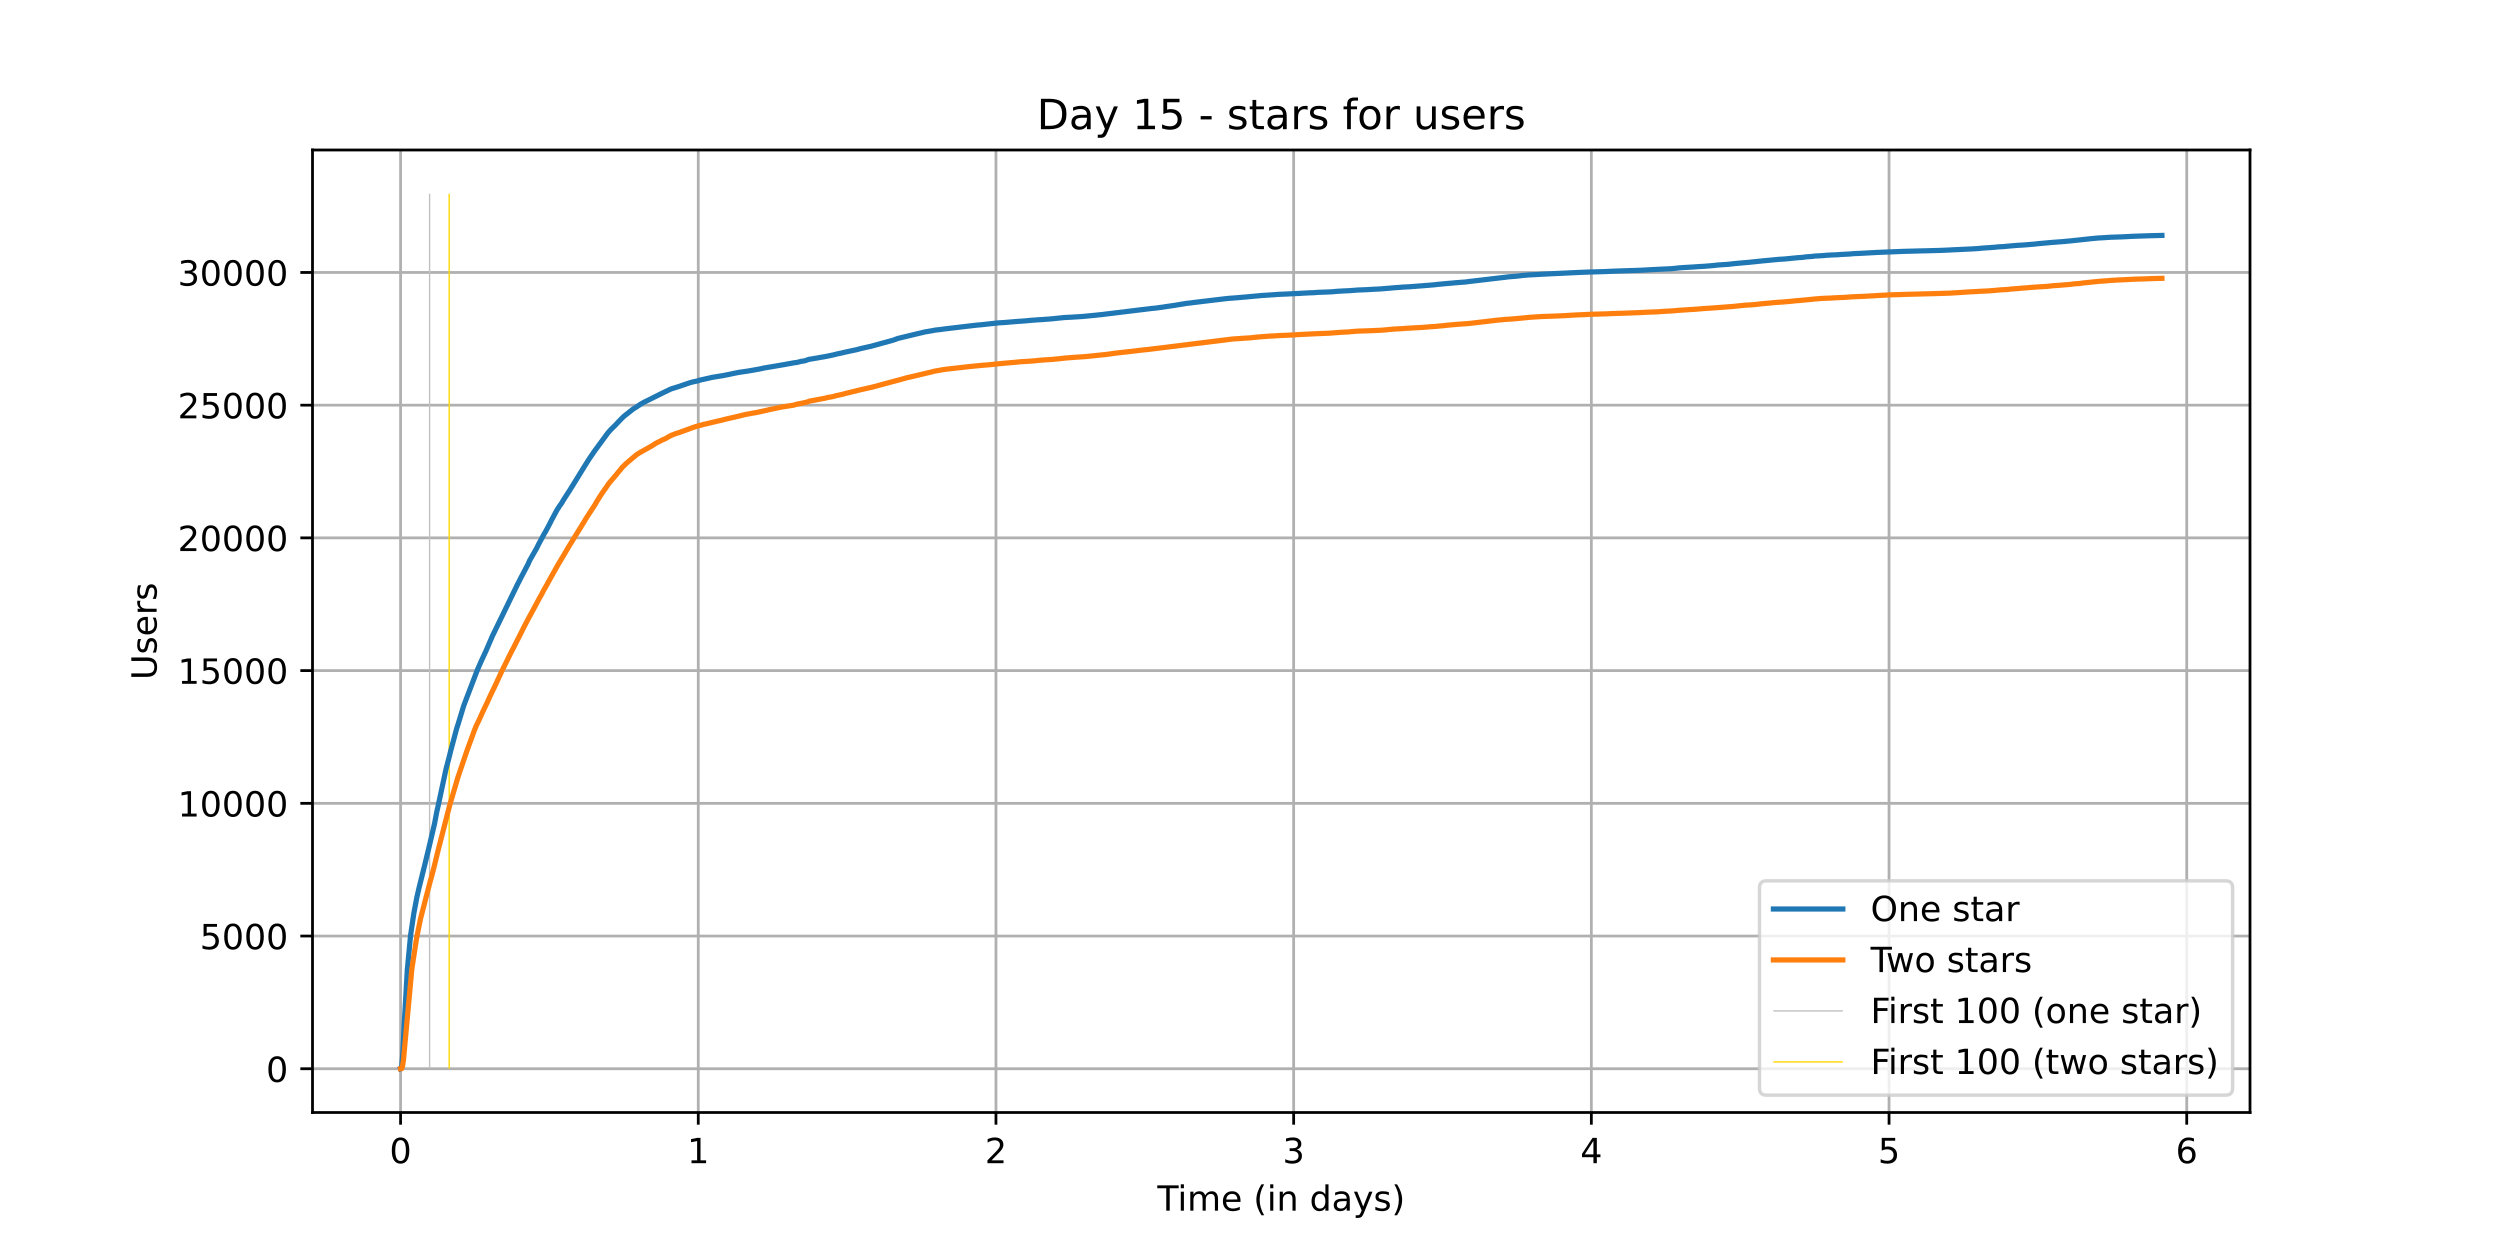 <?xml version="1.0" encoding="utf-8" standalone="no"?>
<!DOCTYPE svg PUBLIC "-//W3C//DTD SVG 1.1//EN"
  "http://www.w3.org/Graphics/SVG/1.1/DTD/svg11.dtd">
<!-- Created with matplotlib (https://matplotlib.org/) -->
<svg height="360pt" version="1.1" viewBox="0 0 720 360" width="720pt" xmlns="http://www.w3.org/2000/svg" xmlns:xlink="http://www.w3.org/1999/xlink">
 <defs>
  <style type="text/css">*{stroke-linecap:butt;stroke-linejoin:round;}</style>
 </defs>
 <g id="figure_1">
  <g id="patch_1">
   <path d="M 0 360 
L 720 360 
L 720 0 
L 0 0 
z
" style="fill:#ffffff;"/>
  </g>
  <g id="axes_1">
   <g id="patch_2">
    <path d="M 90 320.4 
L 648 320.4 
L 648 43.2 
L 90 43.2 
z
" style="fill:#ffffff;"/>
   </g>
   <g id="matplotlib.axis_1">
    <g id="xtick_1">
     <g id="line2d_1">
      <path clip-path="url(#p768ee1b26d)" d="M 115.364 320.4 
L 115.364 43.2 
" style="fill:none;stroke:#b0b0b0;stroke-linecap:square;stroke-width:0.8;"/>
     </g>
     <g id="line2d_2">
      <defs>
       <path d="M 0 0 
L 0 3.5 
" id="mffa829e0a7" style="stroke:#000000;stroke-width:0.8;"/>
      </defs>
      <g>
       <use style="stroke:#000000;stroke-width:0.8;" x="115.364" xlink:href="#mffa829e0a7" y="320.4"/>
      </g>
     </g>
     <g id="text_1">
      <!-- 0 -->
      <g transform="translate(112.182 334.998)scale(0.1 -0.1)">
       <defs>
        <path d="M 31.781 66.406 
Q 24.172 66.406 20.328 58.906 
Q 16.5 51.422 16.5 36.375 
Q 16.5 21.391 20.328 13.891 
Q 24.172 6.391 31.781 6.391 
Q 39.453 6.391 43.281 13.891 
Q 47.125 21.391 47.125 36.375 
Q 47.125 51.422 43.281 58.906 
Q 39.453 66.406 31.781 66.406 
z
M 31.781 74.219 
Q 44.047 74.219 50.516 64.516 
Q 56.984 54.828 56.984 36.375 
Q 56.984 17.969 50.516 8.266 
Q 44.047 -1.422 31.781 -1.422 
Q 19.531 -1.422 13.062 8.266 
Q 6.594 17.969 6.594 36.375 
Q 6.594 54.828 13.062 64.516 
Q 19.531 74.219 31.781 74.219 
z
" id="DejaVuSans-48"/>
       </defs>
       <use xlink:href="#DejaVuSans-48"/>
      </g>
     </g>
    </g>
    <g id="xtick_2">
     <g id="line2d_3">
      <path clip-path="url(#p768ee1b26d)" d="M 201.1 320.4 
L 201.1 43.2 
" style="fill:none;stroke:#b0b0b0;stroke-linecap:square;stroke-width:0.8;"/>
     </g>
     <g id="line2d_4">
      <g>
       <use style="stroke:#000000;stroke-width:0.8;" x="201.1" xlink:href="#mffa829e0a7" y="320.4"/>
      </g>
     </g>
     <g id="text_2">
      <!-- 1 -->
      <g transform="translate(197.918 334.998)scale(0.1 -0.1)">
       <defs>
        <path d="M 12.406 8.297 
L 28.516 8.297 
L 28.516 63.922 
L 10.984 60.406 
L 10.984 69.391 
L 28.422 72.906 
L 38.281 72.906 
L 38.281 8.297 
L 54.391 8.297 
L 54.391 0 
L 12.406 0 
z
" id="DejaVuSans-49"/>
       </defs>
       <use xlink:href="#DejaVuSans-49"/>
      </g>
     </g>
    </g>
    <g id="xtick_3">
     <g id="line2d_5">
      <path clip-path="url(#p768ee1b26d)" d="M 286.836 320.4 
L 286.836 43.2 
" style="fill:none;stroke:#b0b0b0;stroke-linecap:square;stroke-width:0.8;"/>
     </g>
     <g id="line2d_6">
      <g>
       <use style="stroke:#000000;stroke-width:0.8;" x="286.836" xlink:href="#mffa829e0a7" y="320.4"/>
      </g>
     </g>
     <g id="text_3">
      <!-- 2 -->
      <g transform="translate(283.655 334.998)scale(0.1 -0.1)">
       <defs>
        <path d="M 19.188 8.297 
L 53.609 8.297 
L 53.609 0 
L 7.328 0 
L 7.328 8.297 
Q 12.938 14.109 22.625 23.891 
Q 32.328 33.688 34.812 36.531 
Q 39.547 41.844 41.422 45.531 
Q 43.312 49.219 43.312 52.781 
Q 43.312 58.594 39.234 62.25 
Q 35.156 65.922 28.609 65.922 
Q 23.969 65.922 18.812 64.312 
Q 13.672 62.703 7.812 59.422 
L 7.812 69.391 
Q 13.766 71.781 18.938 73 
Q 24.125 74.219 28.422 74.219 
Q 39.75 74.219 46.484 68.547 
Q 53.219 62.891 53.219 53.422 
Q 53.219 48.922 51.531 44.891 
Q 49.859 40.875 45.406 35.406 
Q 44.188 33.984 37.641 27.219 
Q 31.109 20.453 19.188 8.297 
z
" id="DejaVuSans-50"/>
       </defs>
       <use xlink:href="#DejaVuSans-50"/>
      </g>
     </g>
    </g>
    <g id="xtick_4">
     <g id="line2d_7">
      <path clip-path="url(#p768ee1b26d)" d="M 372.572 320.4 
L 372.572 43.2 
" style="fill:none;stroke:#b0b0b0;stroke-linecap:square;stroke-width:0.8;"/>
     </g>
     <g id="line2d_8">
      <g>
       <use style="stroke:#000000;stroke-width:0.8;" x="372.572" xlink:href="#mffa829e0a7" y="320.4"/>
      </g>
     </g>
     <g id="text_4">
      <!-- 3 -->
      <g transform="translate(369.391 334.998)scale(0.1 -0.1)">
       <defs>
        <path d="M 40.578 39.312 
Q 47.656 37.797 51.625 33 
Q 55.609 28.219 55.609 21.188 
Q 55.609 10.406 48.188 4.484 
Q 40.766 -1.422 27.094 -1.422 
Q 22.516 -1.422 17.656 -0.516 
Q 12.797 0.391 7.625 2.203 
L 7.625 11.719 
Q 11.719 9.328 16.594 8.109 
Q 21.484 6.891 26.812 6.891 
Q 36.078 6.891 40.938 10.547 
Q 45.797 14.203 45.797 21.188 
Q 45.797 27.641 41.281 31.266 
Q 36.766 34.906 28.719 34.906 
L 20.219 34.906 
L 20.219 43.016 
L 29.109 43.016 
Q 36.375 43.016 40.234 45.922 
Q 44.094 48.828 44.094 54.297 
Q 44.094 59.906 40.109 62.906 
Q 36.141 65.922 28.719 65.922 
Q 24.656 65.922 20.016 65.031 
Q 15.375 64.156 9.812 62.312 
L 9.812 71.094 
Q 15.438 72.656 20.344 73.438 
Q 25.25 74.219 29.594 74.219 
Q 40.828 74.219 47.359 69.109 
Q 53.906 64.016 53.906 55.328 
Q 53.906 49.266 50.438 45.094 
Q 46.969 40.922 40.578 39.312 
z
" id="DejaVuSans-51"/>
       </defs>
       <use xlink:href="#DejaVuSans-51"/>
      </g>
     </g>
    </g>
    <g id="xtick_5">
     <g id="line2d_9">
      <path clip-path="url(#p768ee1b26d)" d="M 458.308 320.4 
L 458.308 43.2 
" style="fill:none;stroke:#b0b0b0;stroke-linecap:square;stroke-width:0.8;"/>
     </g>
     <g id="line2d_10">
      <g>
       <use style="stroke:#000000;stroke-width:0.8;" x="458.308" xlink:href="#mffa829e0a7" y="320.4"/>
      </g>
     </g>
     <g id="text_5">
      <!-- 4 -->
      <g transform="translate(455.127 334.998)scale(0.1 -0.1)">
       <defs>
        <path d="M 37.797 64.312 
L 12.891 25.391 
L 37.797 25.391 
z
M 35.203 72.906 
L 47.609 72.906 
L 47.609 25.391 
L 58.016 25.391 
L 58.016 17.188 
L 47.609 17.188 
L 47.609 0 
L 37.797 0 
L 37.797 17.188 
L 4.891 17.188 
L 4.891 26.703 
z
" id="DejaVuSans-52"/>
       </defs>
       <use xlink:href="#DejaVuSans-52"/>
      </g>
     </g>
    </g>
    <g id="xtick_6">
     <g id="line2d_11">
      <path clip-path="url(#p768ee1b26d)" d="M 544.044 320.4 
L 544.044 43.2 
" style="fill:none;stroke:#b0b0b0;stroke-linecap:square;stroke-width:0.8;"/>
     </g>
     <g id="line2d_12">
      <g>
       <use style="stroke:#000000;stroke-width:0.8;" x="544.044" xlink:href="#mffa829e0a7" y="320.4"/>
      </g>
     </g>
     <g id="text_6">
      <!-- 5 -->
      <g transform="translate(540.863 334.998)scale(0.1 -0.1)">
       <defs>
        <path d="M 10.797 72.906 
L 49.516 72.906 
L 49.516 64.594 
L 19.828 64.594 
L 19.828 46.734 
Q 21.969 47.469 24.109 47.828 
Q 26.266 48.188 28.422 48.188 
Q 40.625 48.188 47.75 41.5 
Q 54.891 34.812 54.891 23.391 
Q 54.891 11.625 47.562 5.094 
Q 40.234 -1.422 26.906 -1.422 
Q 22.312 -1.422 17.547 -0.641 
Q 12.797 0.141 7.719 1.703 
L 7.719 11.625 
Q 12.109 9.234 16.797 8.062 
Q 21.484 6.891 26.703 6.891 
Q 35.156 6.891 40.078 11.328 
Q 45.016 15.766 45.016 23.391 
Q 45.016 31 40.078 35.438 
Q 35.156 39.891 26.703 39.891 
Q 22.75 39.891 18.812 39.016 
Q 14.891 38.141 10.797 36.281 
z
" id="DejaVuSans-53"/>
       </defs>
       <use xlink:href="#DejaVuSans-53"/>
      </g>
     </g>
    </g>
    <g id="xtick_7">
     <g id="line2d_13">
      <path clip-path="url(#p768ee1b26d)" d="M 629.78 320.4 
L 629.78 43.2 
" style="fill:none;stroke:#b0b0b0;stroke-linecap:square;stroke-width:0.8;"/>
     </g>
     <g id="line2d_14">
      <g>
       <use style="stroke:#000000;stroke-width:0.8;" x="629.78" xlink:href="#mffa829e0a7" y="320.4"/>
      </g>
     </g>
     <g id="text_7">
      <!-- 6 -->
      <g transform="translate(626.599 334.998)scale(0.1 -0.1)">
       <defs>
        <path d="M 33.016 40.375 
Q 26.375 40.375 22.484 35.828 
Q 18.609 31.297 18.609 23.391 
Q 18.609 15.531 22.484 10.953 
Q 26.375 6.391 33.016 6.391 
Q 39.656 6.391 43.531 10.953 
Q 47.406 15.531 47.406 23.391 
Q 47.406 31.297 43.531 35.828 
Q 39.656 40.375 33.016 40.375 
z
M 52.594 71.297 
L 52.594 62.312 
Q 48.875 64.062 45.094 64.984 
Q 41.312 65.922 37.594 65.922 
Q 27.828 65.922 22.672 59.328 
Q 17.531 52.734 16.797 39.406 
Q 19.672 43.656 24.016 45.922 
Q 28.375 48.188 33.594 48.188 
Q 44.578 48.188 50.953 41.516 
Q 57.328 34.859 57.328 23.391 
Q 57.328 12.156 50.688 5.359 
Q 44.047 -1.422 33.016 -1.422 
Q 20.359 -1.422 13.672 8.266 
Q 6.984 17.969 6.984 36.375 
Q 6.984 53.656 15.188 63.938 
Q 23.391 74.219 37.203 74.219 
Q 40.922 74.219 44.703 73.484 
Q 48.484 72.75 52.594 71.297 
z
" id="DejaVuSans-54"/>
       </defs>
       <use xlink:href="#DejaVuSans-54"/>
      </g>
     </g>
    </g>
    <g id="text_8">
     <!-- Time (in days) -->
     <g transform="translate(333.327 348.677)scale(0.1 -0.1)">
      <defs>
       <path d="M -0.297 72.906 
L 61.375 72.906 
L 61.375 64.594 
L 35.5 64.594 
L 35.5 0 
L 25.594 0 
L 25.594 64.594 
L -0.297 64.594 
z
" id="DejaVuSans-84"/>
       <path d="M 9.422 54.688 
L 18.406 54.688 
L 18.406 0 
L 9.422 0 
z
M 9.422 75.984 
L 18.406 75.984 
L 18.406 64.594 
L 9.422 64.594 
z
" id="DejaVuSans-105"/>
       <path d="M 52 44.188 
Q 55.375 50.25 60.062 53.125 
Q 64.75 56 71.094 56 
Q 79.641 56 84.281 50.016 
Q 88.922 44.047 88.922 33.016 
L 88.922 0 
L 79.891 0 
L 79.891 32.719 
Q 79.891 40.578 77.094 44.375 
Q 74.312 48.188 68.609 48.188 
Q 61.625 48.188 57.562 43.547 
Q 53.516 38.922 53.516 30.906 
L 53.516 0 
L 44.484 0 
L 44.484 32.719 
Q 44.484 40.625 41.703 44.406 
Q 38.922 48.188 33.109 48.188 
Q 26.219 48.188 22.156 43.531 
Q 18.109 38.875 18.109 30.906 
L 18.109 0 
L 9.078 0 
L 9.078 54.688 
L 18.109 54.688 
L 18.109 46.188 
Q 21.188 51.219 25.484 53.609 
Q 29.781 56 35.688 56 
Q 41.656 56 45.828 52.969 
Q 50 49.953 52 44.188 
z
" id="DejaVuSans-109"/>
       <path d="M 56.203 29.594 
L 56.203 25.203 
L 14.891 25.203 
Q 15.484 15.922 20.484 11.062 
Q 25.484 6.203 34.422 6.203 
Q 39.594 6.203 44.453 7.469 
Q 49.312 8.734 54.109 11.281 
L 54.109 2.781 
Q 49.266 0.734 44.188 -0.344 
Q 39.109 -1.422 33.891 -1.422 
Q 20.797 -1.422 13.156 6.188 
Q 5.516 13.812 5.516 26.812 
Q 5.516 40.234 12.766 48.109 
Q 20.016 56 32.328 56 
Q 43.359 56 49.781 48.891 
Q 56.203 41.797 56.203 29.594 
z
M 47.219 32.234 
Q 47.125 39.594 43.094 43.984 
Q 39.062 48.391 32.422 48.391 
Q 24.906 48.391 20.391 44.141 
Q 15.875 39.891 15.188 32.172 
z
" id="DejaVuSans-101"/>
       <path id="DejaVuSans-32"/>
       <path d="M 31 75.875 
Q 24.469 64.656 21.281 53.656 
Q 18.109 42.672 18.109 31.391 
Q 18.109 20.125 21.312 9.062 
Q 24.516 -2 31 -13.188 
L 23.188 -13.188 
Q 15.875 -1.703 12.234 9.375 
Q 8.594 20.453 8.594 31.391 
Q 8.594 42.281 12.203 53.312 
Q 15.828 64.359 23.188 75.875 
z
" id="DejaVuSans-40"/>
       <path d="M 54.891 33.016 
L 54.891 0 
L 45.906 0 
L 45.906 32.719 
Q 45.906 40.484 42.875 44.328 
Q 39.844 48.188 33.797 48.188 
Q 26.516 48.188 22.312 43.547 
Q 18.109 38.922 18.109 30.906 
L 18.109 0 
L 9.078 0 
L 9.078 54.688 
L 18.109 54.688 
L 18.109 46.188 
Q 21.344 51.125 25.703 53.562 
Q 30.078 56 35.797 56 
Q 45.219 56 50.047 50.172 
Q 54.891 44.344 54.891 33.016 
z
" id="DejaVuSans-110"/>
       <path d="M 45.406 46.391 
L 45.406 75.984 
L 54.391 75.984 
L 54.391 0 
L 45.406 0 
L 45.406 8.203 
Q 42.578 3.328 38.25 0.953 
Q 33.938 -1.422 27.875 -1.422 
Q 17.969 -1.422 11.734 6.484 
Q 5.516 14.406 5.516 27.297 
Q 5.516 40.188 11.734 48.094 
Q 17.969 56 27.875 56 
Q 33.938 56 38.25 53.625 
Q 42.578 51.266 45.406 46.391 
z
M 14.797 27.297 
Q 14.797 17.391 18.875 11.75 
Q 22.953 6.109 30.078 6.109 
Q 37.203 6.109 41.297 11.75 
Q 45.406 17.391 45.406 27.297 
Q 45.406 37.203 41.297 42.844 
Q 37.203 48.484 30.078 48.484 
Q 22.953 48.484 18.875 42.844 
Q 14.797 37.203 14.797 27.297 
z
" id="DejaVuSans-100"/>
       <path d="M 34.281 27.484 
Q 23.391 27.484 19.188 25 
Q 14.984 22.516 14.984 16.5 
Q 14.984 11.719 18.141 8.906 
Q 21.297 6.109 26.703 6.109 
Q 34.188 6.109 38.703 11.406 
Q 43.219 16.703 43.219 25.484 
L 43.219 27.484 
z
M 52.203 31.203 
L 52.203 0 
L 43.219 0 
L 43.219 8.297 
Q 40.141 3.328 35.547 0.953 
Q 30.953 -1.422 24.312 -1.422 
Q 15.922 -1.422 10.953 3.297 
Q 6 8.016 6 15.922 
Q 6 25.141 12.172 29.828 
Q 18.359 34.516 30.609 34.516 
L 43.219 34.516 
L 43.219 35.406 
Q 43.219 41.609 39.141 45 
Q 35.062 48.391 27.688 48.391 
Q 23 48.391 18.547 47.266 
Q 14.109 46.141 10.016 43.891 
L 10.016 52.203 
Q 14.938 54.109 19.578 55.047 
Q 24.219 56 28.609 56 
Q 40.484 56 46.344 49.844 
Q 52.203 43.703 52.203 31.203 
z
" id="DejaVuSans-97"/>
       <path d="M 32.172 -5.078 
Q 28.375 -14.844 24.75 -17.812 
Q 21.141 -20.797 15.094 -20.797 
L 7.906 -20.797 
L 7.906 -13.281 
L 13.188 -13.281 
Q 16.891 -13.281 18.938 -11.516 
Q 21 -9.766 23.484 -3.219 
L 25.094 0.875 
L 2.984 54.688 
L 12.5 54.688 
L 29.594 11.922 
L 46.688 54.688 
L 56.203 54.688 
z
" id="DejaVuSans-121"/>
       <path d="M 44.281 53.078 
L 44.281 44.578 
Q 40.484 46.531 36.375 47.5 
Q 32.281 48.484 27.875 48.484 
Q 21.188 48.484 17.844 46.438 
Q 14.5 44.391 14.5 40.281 
Q 14.5 37.156 16.891 35.375 
Q 19.281 33.594 26.516 31.984 
L 29.594 31.297 
Q 39.156 29.25 43.188 25.516 
Q 47.219 21.781 47.219 15.094 
Q 47.219 7.469 41.188 3.016 
Q 35.156 -1.422 24.609 -1.422 
Q 20.219 -1.422 15.453 -0.562 
Q 10.688 0.297 5.422 2 
L 5.422 11.281 
Q 10.406 8.688 15.234 7.391 
Q 20.062 6.109 24.812 6.109 
Q 31.156 6.109 34.562 8.281 
Q 37.984 10.453 37.984 14.406 
Q 37.984 18.062 35.516 20.016 
Q 33.062 21.969 24.703 23.781 
L 21.578 24.516 
Q 13.234 26.266 9.516 29.906 
Q 5.812 33.547 5.812 39.891 
Q 5.812 47.609 11.281 51.797 
Q 16.75 56 26.812 56 
Q 31.781 56 36.172 55.266 
Q 40.578 54.547 44.281 53.078 
z
" id="DejaVuSans-115"/>
       <path d="M 8.016 75.875 
L 15.828 75.875 
Q 23.141 64.359 26.781 53.312 
Q 30.422 42.281 30.422 31.391 
Q 30.422 20.453 26.781 9.375 
Q 23.141 -1.703 15.828 -13.188 
L 8.016 -13.188 
Q 14.5 -2 17.703 9.062 
Q 20.906 20.125 20.906 31.391 
Q 20.906 42.672 17.703 53.656 
Q 14.5 64.656 8.016 75.875 
z
" id="DejaVuSans-41"/>
      </defs>
      <use xlink:href="#DejaVuSans-84"/>
      <use x="57.959" xlink:href="#DejaVuSans-105"/>
      <use x="85.742" xlink:href="#DejaVuSans-109"/>
      <use x="183.154" xlink:href="#DejaVuSans-101"/>
      <use x="244.678" xlink:href="#DejaVuSans-32"/>
      <use x="276.465" xlink:href="#DejaVuSans-40"/>
      <use x="315.479" xlink:href="#DejaVuSans-105"/>
      <use x="343.262" xlink:href="#DejaVuSans-110"/>
      <use x="406.641" xlink:href="#DejaVuSans-32"/>
      <use x="438.428" xlink:href="#DejaVuSans-100"/>
      <use x="501.904" xlink:href="#DejaVuSans-97"/>
      <use x="563.184" xlink:href="#DejaVuSans-121"/>
      <use x="622.363" xlink:href="#DejaVuSans-115"/>
      <use x="674.463" xlink:href="#DejaVuSans-41"/>
     </g>
    </g>
   </g>
   <g id="matplotlib.axis_2">
    <g id="ytick_1">
     <g id="line2d_15">
      <path clip-path="url(#p768ee1b26d)" d="M 90 307.8 
L 648 307.8 
" style="fill:none;stroke:#b0b0b0;stroke-linecap:square;stroke-width:0.8;"/>
     </g>
     <g id="line2d_16">
      <defs>
       <path d="M 0 0 
L -3.5 0 
" id="m70995ba853" style="stroke:#000000;stroke-width:0.8;"/>
      </defs>
      <g>
       <use style="stroke:#000000;stroke-width:0.8;" x="90" xlink:href="#m70995ba853" y="307.8"/>
      </g>
     </g>
     <g id="text_9">
      <!-- 0 -->
      <g transform="translate(76.638 311.599)scale(0.1 -0.1)">
       <use xlink:href="#DejaVuSans-48"/>
      </g>
     </g>
    </g>
    <g id="ytick_2">
     <g id="line2d_17">
      <path clip-path="url(#p768ee1b26d)" d="M 90 269.577 
L 648 269.577 
" style="fill:none;stroke:#b0b0b0;stroke-linecap:square;stroke-width:0.8;"/>
     </g>
     <g id="line2d_18">
      <g>
       <use style="stroke:#000000;stroke-width:0.8;" x="90" xlink:href="#m70995ba853" y="269.577"/>
      </g>
     </g>
     <g id="text_10">
      <!-- 5000 -->
      <g transform="translate(57.55 273.377)scale(0.1 -0.1)">
       <use xlink:href="#DejaVuSans-53"/>
       <use x="63.623" xlink:href="#DejaVuSans-48"/>
       <use x="127.246" xlink:href="#DejaVuSans-48"/>
       <use x="190.869" xlink:href="#DejaVuSans-48"/>
      </g>
     </g>
    </g>
    <g id="ytick_3">
     <g id="line2d_19">
      <path clip-path="url(#p768ee1b26d)" d="M 90 231.355 
L 648 231.355 
" style="fill:none;stroke:#b0b0b0;stroke-linecap:square;stroke-width:0.8;"/>
     </g>
     <g id="line2d_20">
      <g>
       <use style="stroke:#000000;stroke-width:0.8;" x="90" xlink:href="#m70995ba853" y="231.355"/>
      </g>
     </g>
     <g id="text_11">
      <!-- 10000 -->
      <g transform="translate(51.188 235.154)scale(0.1 -0.1)">
       <use xlink:href="#DejaVuSans-49"/>
       <use x="63.623" xlink:href="#DejaVuSans-48"/>
       <use x="127.246" xlink:href="#DejaVuSans-48"/>
       <use x="190.869" xlink:href="#DejaVuSans-48"/>
       <use x="254.492" xlink:href="#DejaVuSans-48"/>
      </g>
     </g>
    </g>
    <g id="ytick_4">
     <g id="line2d_21">
      <path clip-path="url(#p768ee1b26d)" d="M 90 193.132 
L 648 193.132 
" style="fill:none;stroke:#b0b0b0;stroke-linecap:square;stroke-width:0.8;"/>
     </g>
     <g id="line2d_22">
      <g>
       <use style="stroke:#000000;stroke-width:0.8;" x="90" xlink:href="#m70995ba853" y="193.132"/>
      </g>
     </g>
     <g id="text_12">
      <!-- 15000 -->
      <g transform="translate(51.188 196.931)scale(0.1 -0.1)">
       <use xlink:href="#DejaVuSans-49"/>
       <use x="63.623" xlink:href="#DejaVuSans-53"/>
       <use x="127.246" xlink:href="#DejaVuSans-48"/>
       <use x="190.869" xlink:href="#DejaVuSans-48"/>
       <use x="254.492" xlink:href="#DejaVuSans-48"/>
      </g>
     </g>
    </g>
    <g id="ytick_5">
     <g id="line2d_23">
      <path clip-path="url(#p768ee1b26d)" d="M 90 154.909 
L 648 154.909 
" style="fill:none;stroke:#b0b0b0;stroke-linecap:square;stroke-width:0.8;"/>
     </g>
     <g id="line2d_24">
      <g>
       <use style="stroke:#000000;stroke-width:0.8;" x="90" xlink:href="#m70995ba853" y="154.909"/>
      </g>
     </g>
     <g id="text_13">
      <!-- 20000 -->
      <g transform="translate(51.188 158.709)scale(0.1 -0.1)">
       <use xlink:href="#DejaVuSans-50"/>
       <use x="63.623" xlink:href="#DejaVuSans-48"/>
       <use x="127.246" xlink:href="#DejaVuSans-48"/>
       <use x="190.869" xlink:href="#DejaVuSans-48"/>
       <use x="254.492" xlink:href="#DejaVuSans-48"/>
      </g>
     </g>
    </g>
    <g id="ytick_6">
     <g id="line2d_25">
      <path clip-path="url(#p768ee1b26d)" d="M 90 116.687 
L 648 116.687 
" style="fill:none;stroke:#b0b0b0;stroke-linecap:square;stroke-width:0.8;"/>
     </g>
     <g id="line2d_26">
      <g>
       <use style="stroke:#000000;stroke-width:0.8;" x="90" xlink:href="#m70995ba853" y="116.687"/>
      </g>
     </g>
     <g id="text_14">
      <!-- 25000 -->
      <g transform="translate(51.188 120.486)scale(0.1 -0.1)">
       <use xlink:href="#DejaVuSans-50"/>
       <use x="63.623" xlink:href="#DejaVuSans-53"/>
       <use x="127.246" xlink:href="#DejaVuSans-48"/>
       <use x="190.869" xlink:href="#DejaVuSans-48"/>
       <use x="254.492" xlink:href="#DejaVuSans-48"/>
      </g>
     </g>
    </g>
    <g id="ytick_7">
     <g id="line2d_27">
      <path clip-path="url(#p768ee1b26d)" d="M 90 78.464 
L 648 78.464 
" style="fill:none;stroke:#b0b0b0;stroke-linecap:square;stroke-width:0.8;"/>
     </g>
     <g id="line2d_28">
      <g>
       <use style="stroke:#000000;stroke-width:0.8;" x="90" xlink:href="#m70995ba853" y="78.464"/>
      </g>
     </g>
     <g id="text_15">
      <!-- 30000 -->
      <g transform="translate(51.188 82.263)scale(0.1 -0.1)">
       <use xlink:href="#DejaVuSans-51"/>
       <use x="63.623" xlink:href="#DejaVuSans-48"/>
       <use x="127.246" xlink:href="#DejaVuSans-48"/>
       <use x="190.869" xlink:href="#DejaVuSans-48"/>
       <use x="254.492" xlink:href="#DejaVuSans-48"/>
      </g>
     </g>
    </g>
    <g id="text_16">
     <!-- Users -->
     <g transform="translate(45.108 195.801)rotate(-90)scale(0.1 -0.1)">
      <defs>
       <path d="M 8.688 72.906 
L 18.609 72.906 
L 18.609 28.609 
Q 18.609 16.891 22.844 11.734 
Q 27.094 6.594 36.625 6.594 
Q 46.094 6.594 50.344 11.734 
Q 54.594 16.891 54.594 28.609 
L 54.594 72.906 
L 64.5 72.906 
L 64.5 27.391 
Q 64.5 13.141 57.438 5.859 
Q 50.391 -1.422 36.625 -1.422 
Q 22.797 -1.422 15.734 5.859 
Q 8.688 13.141 8.688 27.391 
z
" id="DejaVuSans-85"/>
       <path d="M 41.109 46.297 
Q 39.594 47.172 37.812 47.578 
Q 36.031 48 33.891 48 
Q 26.266 48 22.188 43.047 
Q 18.109 38.094 18.109 28.812 
L 18.109 0 
L 9.078 0 
L 9.078 54.688 
L 18.109 54.688 
L 18.109 46.188 
Q 20.953 51.172 25.484 53.578 
Q 30.031 56 36.531 56 
Q 37.453 56 38.578 55.875 
Q 39.703 55.766 41.062 55.516 
z
" id="DejaVuSans-114"/>
      </defs>
      <use xlink:href="#DejaVuSans-85"/>
      <use x="73.193" xlink:href="#DejaVuSans-115"/>
      <use x="125.293" xlink:href="#DejaVuSans-101"/>
      <use x="186.816" xlink:href="#DejaVuSans-114"/>
      <use x="227.93" xlink:href="#DejaVuSans-115"/>
     </g>
    </g>
   </g>
   <g id="LineCollection_1">
    <path clip-path="url(#p768ee1b26d)" d="M 123.723 307.8 
L 123.723 55.8 
" style="fill:none;stroke:#c0c0c0;stroke-width:0.4;"/>
   </g>
   <g id="LineCollection_2">
    <path clip-path="url(#p768ee1b26d)" d="M 129.367 307.8 
L 129.367 55.8 
" style="fill:none;stroke:#ffd700;stroke-width:0.4;"/>
   </g>
   <g id="line2d_29">
    <path clip-path="url(#p768ee1b26d)" d="M 115.364 307.8 
L 115.533 307.739 
L 115.712 307.02 
L 116.007 303.359 
L 116.419 294.804 
L 117.305 279.316 
L 118.248 269.363 
L 119.193 262.995 
L 120.019 258.615 
L 120.609 256.008 
L 121.729 251.498 
L 122.261 249.365 
L 123.267 245.191 
L 123.564 243.991 
L 125.159 237.157 
L 125.75 234.007 
L 126.222 231.905 
L 128.469 221.417 
L 129.414 217.824 
L 129.769 216.371 
L 131.539 209.736 
L 131.953 208.49 
L 133.486 203.452 
L 133.722 202.787 
L 137.498 192.903 
L 138.561 190.487 
L 138.914 189.715 
L 139.978 187.429 
L 141.807 183.179 
L 149.182 168.012 
L 149.418 167.615 
L 149.772 166.865 
L 152.132 162.37 
L 152.486 161.514 
L 154.611 157.784 
L 155.082 156.813 
L 156.085 154.948 
L 156.852 153.503 
L 156.97 153.373 
L 158.032 151.408 
L 158.859 149.765 
L 160.097 147.464 
L 160.511 146.699 
L 160.746 146.378 
L 161.042 145.881 
L 161.809 144.819 
L 162.222 144.077 
L 163.756 141.692 
L 163.874 141.539 
L 168.36 134.262 
L 169.658 132.205 
L 170.131 131.51 
L 170.603 130.837 
L 171.075 130.118 
L 174.912 124.882 
L 175.149 124.584 
L 175.739 123.918 
L 176.27 123.368 
L 177.156 122.512 
L 178.041 121.564 
L 179.221 120.348 
L 179.575 120.004 
L 180.284 119.424 
L 180.697 119.095 
L 181.051 118.82 
L 181.229 118.674 
L 182.291 117.849 
L 182.646 117.604 
L 183.295 117.222 
L 183.531 117.054 
L 183.767 116.886 
L 184.238 116.587 
L 184.474 116.419 
L 184.829 116.22 
L 185.419 115.876 
L 185.891 115.639 
L 190.909 113.14 
L 191.44 112.887 
L 192.62 112.314 
L 193.269 112.008 
L 195.511 111.313 
L 198.226 110.38 
L 198.757 110.204 
L 199.701 109.952 
L 200.88 109.715 
L 201.353 109.531 
L 204.538 108.813 
L 204.952 108.706 
L 208.315 108.155 
L 210.144 107.789 
L 211.383 107.521 
L 213.035 107.2 
L 213.861 107.093 
L 214.215 107.032 
L 215.1 106.909 
L 215.749 106.802 
L 216.988 106.588 
L 218.876 106.244 
L 219.289 106.153 
L 219.997 105.992 
L 222.829 105.518 
L 223.36 105.426 
L 225.956 104.983 
L 226.547 104.868 
L 228.73 104.478 
L 229.555 104.371 
L 230.323 104.18 
L 230.737 104.066 
L 231.504 103.966 
L 231.917 103.867 
L 232.982 103.485 
L 233.395 103.431 
L 235.872 103.011 
L 236.403 102.904 
L 237.112 102.797 
L 238.646 102.499 
L 239.235 102.376 
L 240.357 102.132 
L 240.829 101.994 
L 241.95 101.749 
L 242.245 101.703 
L 243.072 101.489 
L 245.491 100.97 
L 246.79 100.694 
L 247.794 100.412 
L 248.797 100.182 
L 249.505 100.022 
L 250.744 99.754 
L 257.122 98.004 
L 257.535 97.866 
L 258.361 97.553 
L 258.656 97.453 
L 265.267 95.863 
L 265.739 95.756 
L 266.211 95.626 
L 268.69 95.206 
L 269.28 95.076 
L 270.284 94.969 
L 270.991 94.885 
L 271.64 94.785 
L 272.527 94.671 
L 281.202 93.646 
L 282.5 93.539 
L 287.516 92.989 
L 289.285 92.882 
L 291.823 92.668 
L 293.18 92.561 
L 294.952 92.438 
L 296.193 92.331 
L 296.901 92.255 
L 298.85 92.11 
L 300.444 92.018 
L 300.74 91.98 
L 302.391 91.873 
L 306.522 91.452 
L 308.587 91.345 
L 310.181 91.246 
L 311.774 91.146 
L 312.482 91.078 
L 315.786 90.757 
L 316.73 90.649 
L 317.379 90.596 
L 318.146 90.489 
L 318.973 90.39 
L 331.659 88.838 
L 332.839 88.731 
L 338.446 87.92 
L 338.8 87.852 
L 341.692 87.37 
L 342.046 87.332 
L 343.11 87.225 
L 343.641 87.133 
L 353.206 85.994 
L 354.387 85.887 
L 354.918 85.856 
L 356.274 85.749 
L 358.988 85.512 
L 359.991 85.421 
L 360.346 85.382 
L 361.525 85.275 
L 362.116 85.23 
L 363.119 85.123 
L 364.77 85.015 
L 366.422 84.908 
L 368.311 84.771 
L 370.848 84.664 
L 372.205 84.595 
L 374.446 84.488 
L 375.037 84.442 
L 377.16 84.335 
L 378.282 84.297 
L 379.698 84.19 
L 380.819 84.152 
L 383.415 84.052 
L 384.004 83.999 
L 385.185 83.892 
L 386.66 83.808 
L 388.843 83.701 
L 390.966 83.532 
L 393.622 83.425 
L 395.214 83.326 
L 397.458 83.219 
L 399.937 83.013 
L 401.117 82.913 
L 401.766 82.852 
L 403.3 82.76 
L 403.713 82.699 
L 405.836 82.592 
L 407.843 82.439 
L 409.259 82.332 
L 411.383 82.164 
L 412.622 82.057 
L 413.212 82.011 
L 414.038 81.904 
L 417.224 81.606 
L 418.405 81.514 
L 418.818 81.461 
L 420.175 81.354 
L 422.124 81.209 
L 422.833 81.109 
L 423.245 81.056 
L 433.576 79.84 
L 434.403 79.733 
L 436.587 79.557 
L 437.533 79.458 
L 438.477 79.328 
L 439.717 79.229 
L 440.366 79.175 
L 442.55 79.068 
L 444.084 78.976 
L 446.268 78.869 
L 447.684 78.793 
L 450.103 78.686 
L 451.461 78.617 
L 453.703 78.51 
L 455.001 78.449 
L 457.834 78.342 
L 458.895 78.311 
L 462.555 78.204 
L 464.031 78.12 
L 467.098 78.013 
L 468.219 77.975 
L 471.524 77.875 
L 471.995 77.853 
L 474.179 77.746 
L 475.712 77.654 
L 477.895 77.547 
L 479.193 77.486 
L 481.377 77.386 
L 482.086 77.31 
L 483.029 77.218 
L 483.442 77.157 
L 484.976 77.05 
L 485.508 77.019 
L 487.396 76.912 
L 489.224 76.782 
L 491.053 76.675 
L 493.532 76.469 
L 494.24 76.377 
L 494.594 76.339 
L 496.068 76.232 
L 497.722 76.125 
L 498.665 76.018 
L 499.492 75.918 
L 502.266 75.666 
L 503.564 75.559 
L 507.754 75.123 
L 508.934 75.016 
L 512.238 74.695 
L 514.008 74.588 
L 517.784 74.214 
L 519.2 74.122 
L 519.437 74.076 
L 520.204 73.969 
L 521.974 73.847 
L 522.623 73.74 
L 523.862 73.686 
L 525.278 73.587 
L 525.927 73.526 
L 527.756 73.419 
L 528.759 73.396 
L 530.175 73.289 
L 530.706 73.258 
L 532.535 73.166 
L 532.889 73.136 
L 534.129 73.029 
L 535.25 72.991 
L 537.256 72.884 
L 538.672 72.807 
L 540.619 72.7 
L 541.858 72.647 
L 544.513 72.54 
L 545.693 72.494 
L 548.349 72.387 
L 549.351 72.364 
L 553.422 72.257 
L 554.366 72.241 
L 558.143 72.134 
L 559.205 72.104 
L 561.565 71.997 
L 562.096 71.959 
L 564.514 71.852 
L 565.872 71.783 
L 568.174 71.676 
L 569.885 71.561 
L 570.947 71.454 
L 572.658 71.339 
L 574.015 71.24 
L 574.605 71.194 
L 575.667 71.087 
L 577.083 71.011 
L 578.204 70.904 
L 580.8 70.674 
L 582.689 70.567 
L 584.872 70.391 
L 586.052 70.292 
L 586.819 70.193 
L 587.999 70.086 
L 590.832 69.826 
L 592.307 69.719 
L 594.313 69.566 
L 595.257 69.467 
L 595.848 69.421 
L 596.91 69.314 
L 602.398 68.717 
L 603.578 68.61 
L 604.227 68.549 
L 606.115 68.442 
L 607.826 68.327 
L 611.072 68.22 
L 612.428 68.152 
L 614.493 68.045 
L 615.615 68.006 
L 618.86 67.899 
L 619.922 67.869 
L 622.636 67.8 
L 622.636 67.8 
" style="fill:none;stroke:#1f77b4;stroke-linecap:square;stroke-width:1.5;"/>
   </g>
   <g id="line2d_30">
    <path clip-path="url(#p768ee1b26d)" d="M 115.364 307.8 
L 115.652 307.777 
L 115.889 307.204 
L 116.183 305.4 
L 118.603 279.118 
L 119.96 270.296 
L 121.08 264.708 
L 122.202 260.396 
L 122.378 259.701 
L 123.977 253.539 
L 124.155 252.943 
L 125.041 249.579 
L 126.103 245.176 
L 126.635 243.104 
L 129.532 231.836 
L 131.363 225.629 
L 131.776 224.176 
L 134.49 216.173 
L 136.318 211.181 
L 136.732 210.065 
L 137.204 208.933 
L 137.734 207.84 
L 138.089 207.106 
L 139.15 204.744 
L 140.509 201.9 
L 141.04 200.7 
L 142.632 197.39 
L 142.869 196.908 
L 143.341 195.854 
L 144.521 193.3 
L 147.53 187.2 
L 147.648 187.047 
L 151.011 180.373 
L 151.837 178.791 
L 154.079 174.64 
L 154.256 174.319 
L 155.318 172.339 
L 156.085 170.978 
L 156.616 169.923 
L 157.619 168.196 
L 157.974 167.515 
L 160.157 163.617 
L 160.629 162.768 
L 162.281 160.016 
L 162.576 159.534 
L 162.93 158.915 
L 163.638 157.692 
L 167.652 151.187 
L 167.888 150.804 
L 168.773 149.329 
L 170.485 146.684 
L 171.489 145.147 
L 171.725 144.673 
L 172.846 142.885 
L 173.259 142.242 
L 174.145 140.966 
L 174.441 140.568 
L 175.385 139.169 
L 176.802 137.518 
L 177.627 136.547 
L 177.923 136.157 
L 179.339 134.445 
L 179.693 134.162 
L 179.93 133.864 
L 180.815 133.077 
L 181.169 132.763 
L 183.295 130.99 
L 183.649 130.753 
L 184.062 130.47 
L 187.189 128.719 
L 187.898 128.306 
L 188.312 128.031 
L 188.666 127.794 
L 189.433 127.381 
L 189.846 127.19 
L 190.613 126.785 
L 191.203 126.51 
L 191.617 126.357 
L 192.384 125.883 
L 192.679 125.715 
L 192.975 125.562 
L 193.151 125.486 
L 193.387 125.348 
L 194.213 125.027 
L 194.449 124.935 
L 194.744 124.836 
L 195.393 124.645 
L 200.173 122.909 
L 200.88 122.718 
L 201.411 122.542 
L 201.942 122.451 
L 202.533 122.252 
L 203.005 122.153 
L 207.194 121.159 
L 207.606 121.075 
L 207.961 120.998 
L 208.61 120.807 
L 213.152 119.752 
L 214.038 119.531 
L 214.805 119.347 
L 216.811 118.98 
L 218.05 118.766 
L 218.463 118.667 
L 220.764 118.177 
L 221.472 117.986 
L 222.062 117.864 
L 222.593 117.765 
L 225.071 117.237 
L 228.553 116.687 
L 229.673 116.358 
L 231.268 116.068 
L 231.622 115.961 
L 232.095 115.884 
L 232.628 115.716 
L 233.099 115.532 
L 234.751 115.219 
L 236.639 114.867 
L 237.17 114.768 
L 237.701 114.676 
L 238.292 114.477 
L 238.999 114.378 
L 239.53 114.286 
L 240.415 114.08 
L 240.829 113.942 
L 241.419 113.835 
L 242.127 113.66 
L 242.717 113.553 
L 243.19 113.4 
L 243.543 113.3 
L 244.606 113.056 
L 245.491 112.826 
L 246.436 112.612 
L 246.672 112.528 
L 247.085 112.429 
L 250.626 111.626 
L 251.099 111.519 
L 259.542 109.249 
L 260.013 109.111 
L 260.486 109.004 
L 260.9 108.859 
L 261.607 108.691 
L 262.67 108.454 
L 262.965 108.385 
L 268.631 107.039 
L 268.985 106.932 
L 269.575 106.818 
L 270.815 106.604 
L 271.287 106.504 
L 271.7 106.451 
L 272.408 106.344 
L 278.783 105.617 
L 279.786 105.51 
L 283.09 105.189 
L 284.565 105.082 
L 288.636 104.662 
L 289.876 104.555 
L 292.354 104.341 
L 293.357 104.241 
L 294.006 104.173 
L 296.015 104.066 
L 298.141 103.897 
L 299.144 103.79 
L 299.855 103.722 
L 301.624 103.599 
L 303.336 103.492 
L 304.044 103.408 
L 305.165 103.309 
L 305.932 103.217 
L 306.935 103.11 
L 309.118 102.934 
L 310.712 102.827 
L 312.482 102.705 
L 313.544 102.606 
L 313.957 102.56 
L 314.665 102.491 
L 318.973 102.04 
L 319.68 101.933 
L 320.624 101.795 
L 321.391 101.696 
L 329.535 100.756 
L 330.655 100.649 
L 331.541 100.534 
L 355.036 97.629 
L 356.687 97.522 
L 358.517 97.392 
L 360.169 97.285 
L 360.818 97.216 
L 361.762 97.109 
L 362.411 97.048 
L 363.768 96.941 
L 365.715 96.796 
L 367.78 96.689 
L 368.369 96.643 
L 370.965 96.536 
L 372.205 96.482 
L 373.679 96.375 
L 375.095 96.299 
L 377.396 96.192 
L 378.813 96.115 
L 381.586 96.008 
L 382.766 95.962 
L 384.182 95.855 
L 384.536 95.825 
L 386.365 95.695 
L 388.37 95.596 
L 389.138 95.511 
L 391.144 95.359 
L 394.447 95.252 
L 395.57 95.206 
L 397.754 95.106 
L 398.343 95.06 
L 399.523 94.953 
L 400.232 94.877 
L 401.53 94.77 
L 402.06 94.739 
L 404.125 94.632 
L 404.834 94.563 
L 406.781 94.464 
L 407.37 94.411 
L 409.553 94.304 
L 412.032 94.097 
L 413.684 93.99 
L 414.452 93.898 
L 415.69 93.799 
L 415.986 93.761 
L 416.753 93.669 
L 419.467 93.424 
L 420.942 93.317 
L 422.655 93.203 
L 423.659 93.096 
L 431.629 92.163 
L 432.868 92.056 
L 433.576 91.98 
L 435.406 91.873 
L 436.055 91.811 
L 437.356 91.704 
L 440.78 91.368 
L 442.432 91.261 
L 444.025 91.162 
L 447.035 91.055 
L 448.215 91.009 
L 450.634 90.902 
L 452.228 90.802 
L 454.116 90.695 
L 454.588 90.68 
L 455.827 90.627 
L 457.952 90.52 
L 459.013 90.489 
L 462.791 90.382 
L 464.207 90.305 
L 467.924 90.198 
L 468.396 90.176 
L 471.346 90.069 
L 472.645 90.007 
L 474.828 89.9 
L 476.008 89.854 
L 477.955 89.77 
L 478.249 89.732 
L 479.902 89.633 
L 480.433 89.602 
L 482.144 89.503 
L 482.911 89.411 
L 484.623 89.304 
L 486.452 89.174 
L 488.281 89.067 
L 490.641 88.868 
L 492.233 88.761 
L 493.945 88.647 
L 495.361 88.54 
L 497.427 88.379 
L 498.902 88.272 
L 502.856 87.875 
L 504.626 87.775 
L 505.275 87.722 
L 506.278 87.615 
L 507.164 87.5 
L 508.403 87.393 
L 511.412 87.11 
L 513.123 87.003 
L 515.543 86.797 
L 516.604 86.69 
L 517.017 86.628 
L 518.493 86.521 
L 521.679 86.216 
L 522.623 86.109 
L 524.688 85.948 
L 527.225 85.841 
L 528.759 85.749 
L 531.237 85.642 
L 531.828 85.596 
L 533.656 85.467 
L 536.37 85.359 
L 537.728 85.291 
L 539.616 85.184 
L 541.209 85.084 
L 543.451 84.977 
L 543.864 84.931 
L 547.64 84.824 
L 547.994 84.794 
L 552.479 84.687 
L 553.54 84.656 
L 557.552 84.549 
L 558.025 84.534 
L 561.506 84.427 
L 563.098 84.327 
L 564.869 84.22 
L 566.698 84.09 
L 568.764 83.983 
L 570.298 83.892 
L 572.599 83.785 
L 574.664 83.624 
L 575.609 83.525 
L 576.198 83.479 
L 578.145 83.372 
L 579.03 83.257 
L 581.095 83.097 
L 582.393 82.99 
L 584.812 82.791 
L 586.228 82.684 
L 587.939 82.569 
L 589.652 82.47 
L 590.359 82.386 
L 591.363 82.279 
L 593.015 82.172 
L 594.254 82.065 
L 596.497 81.881 
L 597.146 81.774 
L 599.035 81.637 
L 599.625 81.53 
L 600.392 81.445 
L 604.581 81.017 
L 606.115 80.91 
L 608.298 80.735 
L 610.127 80.628 
L 611.307 80.582 
L 613.372 80.475 
L 614.73 80.406 
L 618.27 80.299 
L 619.627 80.23 
L 622.636 80.161 
L 622.636 80.161 
" style="fill:none;stroke:#ff7f0e;stroke-linecap:square;stroke-width:1.5;"/>
   </g>
   <g id="patch_3">
    <path d="M 90 320.4 
L 90 43.2 
" style="fill:none;stroke:#000000;stroke-linecap:square;stroke-linejoin:miter;stroke-width:0.8;"/>
   </g>
   <g id="patch_4">
    <path d="M 648 320.4 
L 648 43.2 
" style="fill:none;stroke:#000000;stroke-linecap:square;stroke-linejoin:miter;stroke-width:0.8;"/>
   </g>
   <g id="patch_5">
    <path d="M 90 320.4 
L 648 320.4 
" style="fill:none;stroke:#000000;stroke-linecap:square;stroke-linejoin:miter;stroke-width:0.8;"/>
   </g>
   <g id="patch_6">
    <path d="M 90 43.2 
L 648 43.2 
" style="fill:none;stroke:#000000;stroke-linecap:square;stroke-linejoin:miter;stroke-width:0.8;"/>
   </g>
   <g id="text_17">
    <!-- Day 15 - stars for users -->
    <g transform="translate(298.609 37.2)scale(0.12 -0.12)">
     <defs>
      <path d="M 19.672 64.797 
L 19.672 8.109 
L 31.594 8.109 
Q 46.688 8.109 53.688 14.938 
Q 60.688 21.781 60.688 36.531 
Q 60.688 51.172 53.688 57.984 
Q 46.688 64.797 31.594 64.797 
z
M 9.812 72.906 
L 30.078 72.906 
Q 51.266 72.906 61.172 64.094 
Q 71.094 55.281 71.094 36.531 
Q 71.094 17.672 61.125 8.828 
Q 51.172 0 30.078 0 
L 9.812 0 
z
" id="DejaVuSans-68"/>
      <path d="M 4.891 31.391 
L 31.203 31.391 
L 31.203 23.391 
L 4.891 23.391 
z
" id="DejaVuSans-45"/>
      <path d="M 18.312 70.219 
L 18.312 54.688 
L 36.812 54.688 
L 36.812 47.703 
L 18.312 47.703 
L 18.312 18.016 
Q 18.312 11.328 20.141 9.422 
Q 21.969 7.516 27.594 7.516 
L 36.812 7.516 
L 36.812 0 
L 27.594 0 
Q 17.188 0 13.234 3.875 
Q 9.281 7.766 9.281 18.016 
L 9.281 47.703 
L 2.688 47.703 
L 2.688 54.688 
L 9.281 54.688 
L 9.281 70.219 
z
" id="DejaVuSans-116"/>
      <path d="M 37.109 75.984 
L 37.109 68.5 
L 28.516 68.5 
Q 23.688 68.5 21.797 66.547 
Q 19.922 64.594 19.922 59.516 
L 19.922 54.688 
L 34.719 54.688 
L 34.719 47.703 
L 19.922 47.703 
L 19.922 0 
L 10.891 0 
L 10.891 47.703 
L 2.297 47.703 
L 2.297 54.688 
L 10.891 54.688 
L 10.891 58.5 
Q 10.891 67.625 15.141 71.797 
Q 19.391 75.984 28.609 75.984 
z
" id="DejaVuSans-102"/>
      <path d="M 30.609 48.391 
Q 23.391 48.391 19.188 42.75 
Q 14.984 37.109 14.984 27.297 
Q 14.984 17.484 19.156 11.844 
Q 23.344 6.203 30.609 6.203 
Q 37.797 6.203 41.984 11.859 
Q 46.188 17.531 46.188 27.297 
Q 46.188 37.016 41.984 42.703 
Q 37.797 48.391 30.609 48.391 
z
M 30.609 56 
Q 42.328 56 49.016 48.375 
Q 55.719 40.766 55.719 27.297 
Q 55.719 13.875 49.016 6.219 
Q 42.328 -1.422 30.609 -1.422 
Q 18.844 -1.422 12.172 6.219 
Q 5.516 13.875 5.516 27.297 
Q 5.516 40.766 12.172 48.375 
Q 18.844 56 30.609 56 
z
" id="DejaVuSans-111"/>
      <path d="M 8.5 21.578 
L 8.5 54.688 
L 17.484 54.688 
L 17.484 21.922 
Q 17.484 14.156 20.5 10.266 
Q 23.531 6.391 29.594 6.391 
Q 36.859 6.391 41.078 11.031 
Q 45.312 15.672 45.312 23.688 
L 45.312 54.688 
L 54.297 54.688 
L 54.297 0 
L 45.312 0 
L 45.312 8.406 
Q 42.047 3.422 37.719 1 
Q 33.406 -1.422 27.688 -1.422 
Q 18.266 -1.422 13.375 4.438 
Q 8.5 10.297 8.5 21.578 
z
M 31.109 56 
z
" id="DejaVuSans-117"/>
     </defs>
     <use xlink:href="#DejaVuSans-68"/>
     <use x="77.002" xlink:href="#DejaVuSans-97"/>
     <use x="138.281" xlink:href="#DejaVuSans-121"/>
     <use x="197.461" xlink:href="#DejaVuSans-32"/>
     <use x="229.248" xlink:href="#DejaVuSans-49"/>
     <use x="292.871" xlink:href="#DejaVuSans-53"/>
     <use x="356.494" xlink:href="#DejaVuSans-32"/>
     <use x="388.281" xlink:href="#DejaVuSans-45"/>
     <use x="424.365" xlink:href="#DejaVuSans-32"/>
     <use x="456.152" xlink:href="#DejaVuSans-115"/>
     <use x="508.252" xlink:href="#DejaVuSans-116"/>
     <use x="547.461" xlink:href="#DejaVuSans-97"/>
     <use x="608.74" xlink:href="#DejaVuSans-114"/>
     <use x="649.854" xlink:href="#DejaVuSans-115"/>
     <use x="701.953" xlink:href="#DejaVuSans-32"/>
     <use x="733.74" xlink:href="#DejaVuSans-102"/>
     <use x="768.945" xlink:href="#DejaVuSans-111"/>
     <use x="830.127" xlink:href="#DejaVuSans-114"/>
     <use x="871.24" xlink:href="#DejaVuSans-32"/>
     <use x="903.027" xlink:href="#DejaVuSans-117"/>
     <use x="966.406" xlink:href="#DejaVuSans-115"/>
     <use x="1018.506" xlink:href="#DejaVuSans-101"/>
     <use x="1080.029" xlink:href="#DejaVuSans-114"/>
     <use x="1121.143" xlink:href="#DejaVuSans-115"/>
    </g>
   </g>
   <g id="legend_1">
    <g id="patch_7">
     <path d="M 508.734 315.4 
L 641 315.4 
Q 643 315.4 643 313.4 
L 643 255.688 
Q 643 253.688 641 253.688 
L 508.734 253.688 
Q 506.734 253.688 506.734 255.688 
L 506.734 313.4 
Q 506.734 315.4 508.734 315.4 
z
" style="fill:#ffffff;opacity:0.8;stroke:#cccccc;stroke-linejoin:miter;"/>
    </g>
    <g id="line2d_31">
     <path d="M 510.734 261.786 
L 530.734 261.786 
" style="fill:none;stroke:#1f77b4;stroke-linecap:square;stroke-width:1.5;"/>
    </g>
    <g id="line2d_32"/>
    <g id="text_18">
     <!-- One star -->
     <g transform="translate(538.734 265.286)scale(0.1 -0.1)">
      <defs>
       <path d="M 39.406 66.219 
Q 28.656 66.219 22.328 58.203 
Q 16.016 50.203 16.016 36.375 
Q 16.016 22.609 22.328 14.594 
Q 28.656 6.594 39.406 6.594 
Q 50.141 6.594 56.422 14.594 
Q 62.703 22.609 62.703 36.375 
Q 62.703 50.203 56.422 58.203 
Q 50.141 66.219 39.406 66.219 
z
M 39.406 74.219 
Q 54.734 74.219 63.906 63.938 
Q 73.094 53.656 73.094 36.375 
Q 73.094 19.141 63.906 8.859 
Q 54.734 -1.422 39.406 -1.422 
Q 24.031 -1.422 14.812 8.828 
Q 5.609 19.094 5.609 36.375 
Q 5.609 53.656 14.812 63.938 
Q 24.031 74.219 39.406 74.219 
z
" id="DejaVuSans-79"/>
      </defs>
      <use xlink:href="#DejaVuSans-79"/>
      <use x="78.711" xlink:href="#DejaVuSans-110"/>
      <use x="142.09" xlink:href="#DejaVuSans-101"/>
      <use x="203.613" xlink:href="#DejaVuSans-32"/>
      <use x="235.4" xlink:href="#DejaVuSans-115"/>
      <use x="287.5" xlink:href="#DejaVuSans-116"/>
      <use x="326.709" xlink:href="#DejaVuSans-97"/>
      <use x="387.988" xlink:href="#DejaVuSans-114"/>
     </g>
    </g>
    <g id="line2d_33">
     <path d="M 510.734 276.464 
L 530.734 276.464 
" style="fill:none;stroke:#ff7f0e;stroke-linecap:square;stroke-width:1.5;"/>
    </g>
    <g id="line2d_34"/>
    <g id="text_19">
     <!-- Two stars -->
     <g transform="translate(538.734 279.964)scale(0.1 -0.1)">
      <defs>
       <path d="M 4.203 54.688 
L 13.188 54.688 
L 24.422 12.016 
L 35.594 54.688 
L 46.188 54.688 
L 57.422 12.016 
L 68.609 54.688 
L 77.594 54.688 
L 63.281 0 
L 52.688 0 
L 40.922 44.828 
L 29.109 0 
L 18.5 0 
z
" id="DejaVuSans-119"/>
      </defs>
      <use xlink:href="#DejaVuSans-84"/>
      <use x="44.584" xlink:href="#DejaVuSans-119"/>
      <use x="126.371" xlink:href="#DejaVuSans-111"/>
      <use x="187.553" xlink:href="#DejaVuSans-32"/>
      <use x="219.34" xlink:href="#DejaVuSans-115"/>
      <use x="271.439" xlink:href="#DejaVuSans-116"/>
      <use x="310.648" xlink:href="#DejaVuSans-97"/>
      <use x="371.928" xlink:href="#DejaVuSans-114"/>
      <use x="413.041" xlink:href="#DejaVuSans-115"/>
     </g>
    </g>
    <g id="line2d_35">
     <path d="M 510.734 291.142 
L 530.734 291.142 
" style="fill:none;stroke:#c0c0c0;stroke-width:0.4;"/>
    </g>
    <g id="text_20">
     <!-- First 100 (one star) -->
     <g transform="translate(538.734 294.642)scale(0.1 -0.1)">
      <defs>
       <path d="M 9.812 72.906 
L 51.703 72.906 
L 51.703 64.594 
L 19.672 64.594 
L 19.672 43.109 
L 48.578 43.109 
L 48.578 34.812 
L 19.672 34.812 
L 19.672 0 
L 9.812 0 
z
" id="DejaVuSans-70"/>
      </defs>
      <use xlink:href="#DejaVuSans-70"/>
      <use x="50.27" xlink:href="#DejaVuSans-105"/>
      <use x="78.053" xlink:href="#DejaVuSans-114"/>
      <use x="119.166" xlink:href="#DejaVuSans-115"/>
      <use x="171.266" xlink:href="#DejaVuSans-116"/>
      <use x="210.475" xlink:href="#DejaVuSans-32"/>
      <use x="242.262" xlink:href="#DejaVuSans-49"/>
      <use x="305.885" xlink:href="#DejaVuSans-48"/>
      <use x="369.508" xlink:href="#DejaVuSans-48"/>
      <use x="433.131" xlink:href="#DejaVuSans-32"/>
      <use x="464.918" xlink:href="#DejaVuSans-40"/>
      <use x="503.932" xlink:href="#DejaVuSans-111"/>
      <use x="565.113" xlink:href="#DejaVuSans-110"/>
      <use x="628.492" xlink:href="#DejaVuSans-101"/>
      <use x="690.016" xlink:href="#DejaVuSans-32"/>
      <use x="721.803" xlink:href="#DejaVuSans-115"/>
      <use x="773.902" xlink:href="#DejaVuSans-116"/>
      <use x="813.111" xlink:href="#DejaVuSans-97"/>
      <use x="874.391" xlink:href="#DejaVuSans-114"/>
      <use x="915.504" xlink:href="#DejaVuSans-41"/>
     </g>
    </g>
    <g id="line2d_36">
     <path d="M 510.734 305.82 
L 530.734 305.82 
" style="fill:none;stroke:#ffd700;stroke-width:0.4;"/>
    </g>
    <g id="text_21">
     <!-- First 100 (two stars) -->
     <g transform="translate(538.734 309.32)scale(0.1 -0.1)">
      <use xlink:href="#DejaVuSans-70"/>
      <use x="50.27" xlink:href="#DejaVuSans-105"/>
      <use x="78.053" xlink:href="#DejaVuSans-114"/>
      <use x="119.166" xlink:href="#DejaVuSans-115"/>
      <use x="171.266" xlink:href="#DejaVuSans-116"/>
      <use x="210.475" xlink:href="#DejaVuSans-32"/>
      <use x="242.262" xlink:href="#DejaVuSans-49"/>
      <use x="305.885" xlink:href="#DejaVuSans-48"/>
      <use x="369.508" xlink:href="#DejaVuSans-48"/>
      <use x="433.131" xlink:href="#DejaVuSans-32"/>
      <use x="464.918" xlink:href="#DejaVuSans-40"/>
      <use x="503.932" xlink:href="#DejaVuSans-116"/>
      <use x="543.141" xlink:href="#DejaVuSans-119"/>
      <use x="624.928" xlink:href="#DejaVuSans-111"/>
      <use x="686.109" xlink:href="#DejaVuSans-32"/>
      <use x="717.896" xlink:href="#DejaVuSans-115"/>
      <use x="769.996" xlink:href="#DejaVuSans-116"/>
      <use x="809.205" xlink:href="#DejaVuSans-97"/>
      <use x="870.484" xlink:href="#DejaVuSans-114"/>
      <use x="911.598" xlink:href="#DejaVuSans-115"/>
      <use x="963.697" xlink:href="#DejaVuSans-41"/>
     </g>
    </g>
   </g>
  </g>
 </g>
 <defs>
  <clipPath id="p768ee1b26d">
   <rect height="277.2" width="558" x="90" y="43.2"/>
  </clipPath>
 </defs>
</svg>
